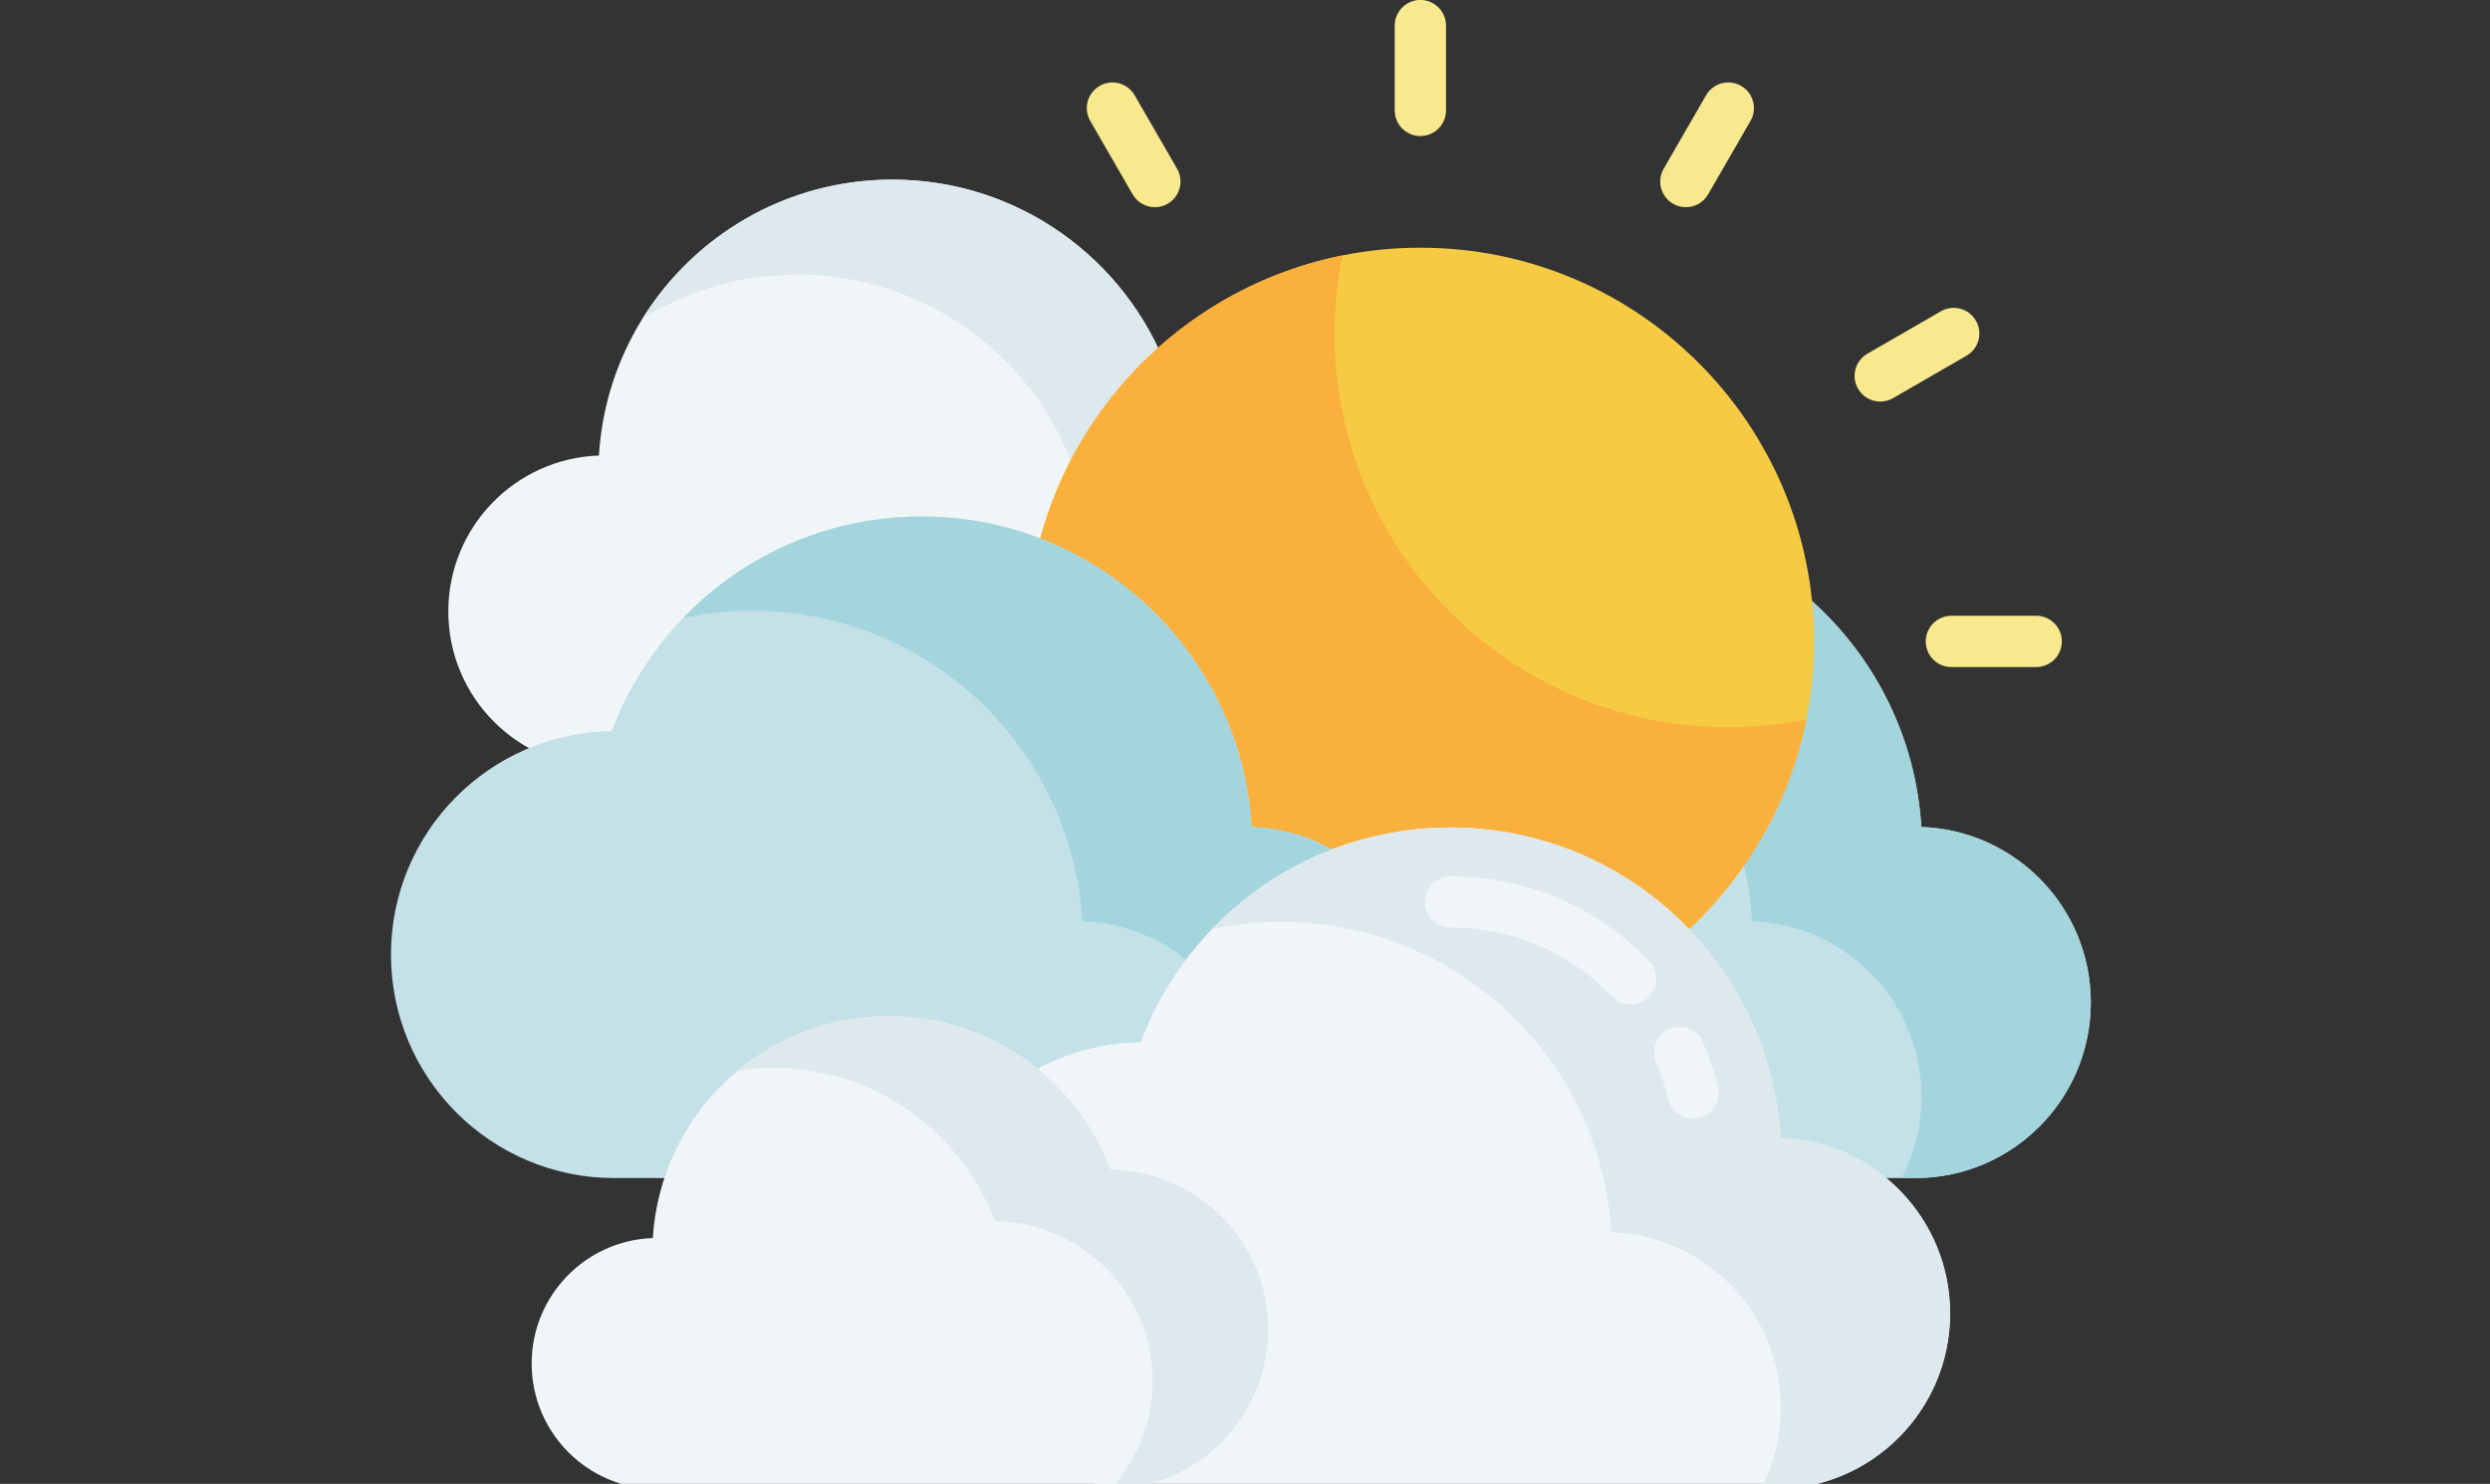 <?xml version="1.0" encoding="UTF-8" standalone="no"?>
<!DOCTYPE svg PUBLIC "-//W3C//DTD SVG 1.1//EN" "http://www.w3.org/Graphics/SVG/1.1/DTD/svg11.dtd">
<svg width="100%" height="100%" viewBox="0 0 198 118" version="1.1" xmlns="http://www.w3.org/2000/svg" xmlns:xlink="http://www.w3.org/1999/xlink" xml:space="preserve" xmlns:serif="http://www.serif.com/" style="fill-rule:evenodd;clip-rule:evenodd;stroke-linejoin:round;stroke-miterlimit:1.414;">
    <rect x="0" y="0" width="198" height="118" fill="#333333" stroke="none"/>
    <g transform="matrix(1,0,0,1,-829.728,-497)">
        <g>
            <g transform="matrix(0.264,0,0,0.264,860.817,488.548)">
                <path d="M62.641,169.23C65.445,122.859 103.934,86.117 151.012,86.117C188.977,86.117 221.359,110.02 233.941,143.594C266.637,143.988 293.023,170.598 293.023,203.387C293.023,236.422 266.242,263.203 233.207,263.203L64.281,263.203C38.32,263.203 17.273,242.156 17.273,216.195C17.273,190.785 37.441,170.098 62.641,169.23Z" style="fill:rgb(240,245,247);fill-rule:nonzero;"/>
            </g>
            <g transform="matrix(0.264,0,0,0.264,860.817,488.548)">
                <path d="M293.023,203.391C293.023,227.289 278.996,247.922 258.73,257.496C262.383,249.758 264.43,241.105 264.43,231.977C264.43,199.188 238.047,172.574 205.352,172.184C192.766,138.605 160.387,114.707 122.418,114.707C105.297,114.707 89.309,119.566 75.762,127.988C91.387,102.852 119.242,86.121 151.012,86.121C188.973,86.121 221.359,110.02 233.938,143.59C266.637,143.988 293.023,170.602 293.023,203.391Z" style="fill:rgb(221,233,237);fill-rule:nonzero;"/>
            </g>
            <g transform="matrix(0.264,0,0,0.264,860.817,488.548)">
                <path d="M460.949,281.117C457.789,228.938 414.48,187.594 361.504,187.594C318.781,187.594 282.344,214.488 268.184,252.266C231.391,252.711 201.699,282.656 201.699,319.555C201.699,356.73 231.836,386.863 269.008,386.863L459.102,386.863C488.316,386.863 511.996,363.18 511.996,333.969C511.996,305.371 489.305,282.094 460.949,281.117Z" style="fill:rgb(196,225,232);fill-rule:nonzero;"/>
            </g>
            <g transform="matrix(0.264,0,0,0.264,860.817,488.548)">
                <path d="M512,333.965C512,363.18 488.313,386.867 459.098,386.867L455,386.867C458.836,379.543 461.008,371.207 461.008,362.371C461.008,333.777 438.316,310.496 409.957,309.516C406.801,257.34 363.484,215.992 310.512,215.992C303.367,215.992 296.402,216.742 289.691,218.172C307.813,199.324 333.285,187.594 361.504,187.594C414.48,187.594 457.793,228.934 460.949,281.121C489.309,282.09 512,305.371 512,333.965Z" style="fill:rgb(164,213,221);fill-rule:nonzero;"/>
            </g>
            <g transform="matrix(0.264,0,0,0.264,860.817,488.548)">
                <path d="M428.652,225.219C428.652,290.715 375.559,343.809 310.063,343.809C244.563,343.809 191.469,290.715 191.469,225.219C191.469,159.719 244.563,106.625 310.063,106.625C375.559,106.625 428.652,159.719 428.652,225.219Z" style="fill:rgb(246,203,67);fill-rule:nonzero;"/>
            </g>
            <g transform="matrix(0.264,0,0,0.264,860.817,488.548)">
                <path d="M310.066,343.809C244.566,343.809 191.473,290.715 191.473,225.215C191.473,167.77 232.316,119.855 286.555,108.961C285.02,116.563 284.219,124.418 284.219,132.473C284.219,197.973 337.309,251.063 402.809,251.063C410.863,251.063 418.719,250.262 426.32,248.73C415.41,302.965 367.5,343.809 310.066,343.809Z" style="fill:rgb(250,176,60);fill-rule:nonzero;"/>
            </g>
            <g transform="matrix(0.264,0,0,0.264,860.817,488.548)">
                <path d="M495.551,232.945L470.008,232.945C465.742,232.945 462.281,229.484 462.281,225.219C462.281,220.949 465.742,217.492 470.008,217.492L495.551,217.492C499.82,217.492 503.277,220.949 503.277,225.219C503.277,229.484 499.82,232.945 495.551,232.945Z" style="fill:rgb(248,233,142);fill-rule:nonzero;"/>
            </g>
            <g transform="matrix(0.264,0,0,0.264,860.817,488.548)">
                <path d="M448.586,152.973C445.918,152.973 443.32,151.586 441.891,149.105C439.754,145.41 441.02,140.684 444.719,138.551L466.84,125.781C470.535,123.648 475.258,124.91 477.391,128.609C479.527,132.305 478.262,137.027 474.563,139.16L452.441,151.934C451.227,152.637 449.898,152.973 448.586,152.973Z" style="fill:rgb(248,233,142);fill-rule:nonzero;"/>
            </g>
            <g transform="matrix(0.264,0,0,0.264,860.817,488.548)">
                <path d="M390.027,94.426C388.719,94.426 387.391,94.094 386.172,93.391C382.477,91.254 381.211,86.531 383.344,82.836L396.117,60.715C398.25,57.02 402.973,55.75 406.672,57.887C410.367,60.02 411.633,64.746 409.496,68.441L396.727,90.563C395.297,93.039 392.699,94.426 390.027,94.426Z" style="fill:rgb(248,233,142);fill-rule:nonzero;"/>
            </g>
            <g transform="matrix(0.264,0,0,0.264,860.817,488.548)">
                <path d="M310.063,72.996C305.793,72.996 302.336,69.535 302.336,65.27L302.336,39.727C302.336,35.461 305.793,32 310.063,32C314.328,32 317.785,35.461 317.785,39.727L317.785,65.27C317.789,69.535 314.328,72.996 310.063,72.996Z" style="fill:rgb(248,233,142);fill-rule:nonzero;"/>
            </g>
            <g transform="matrix(0.264,0,0,0.264,860.817,488.548)">
                <path d="M230.094,94.426C227.426,94.426 224.828,93.039 223.398,90.563L210.625,68.441C208.492,64.746 209.758,60.02 213.453,57.887C217.148,55.754 221.875,57.02 224.008,60.715L236.777,82.836C238.914,86.531 237.648,91.258 233.949,93.391C232.734,94.094 231.406,94.426 230.094,94.426Z" style="fill:rgb(248,233,142);fill-rule:nonzero;"/>
            </g>
            <g transform="matrix(0.264,0,0,0.264,860.817,488.548)">
                <path d="M259.25,281.117C256.09,228.938 212.781,187.594 159.805,187.594C117.082,187.594 80.645,214.488 66.484,252.266C29.691,252.711 0,282.656 0,319.555C0,356.727 30.137,386.863 67.309,386.863L257.402,386.863C286.617,386.863 310.301,363.18 310.301,333.965C310.297,305.371 287.605,282.094 259.25,281.117Z" style="fill:rgb(196,225,232);fill-rule:nonzero;"/>
            </g>
            <g transform="matrix(0.264,0,0,0.264,860.817,488.548)">
                <path d="M310.301,333.965C310.301,363.18 286.613,386.867 257.398,386.867L253.301,386.867C257.137,379.543 259.309,371.207 259.309,362.371C259.309,333.777 236.617,310.496 208.258,309.516C205.102,257.34 161.785,215.992 108.812,215.992C101.668,215.992 94.703,216.742 87.992,218.172C106.113,199.324 131.586,187.594 159.805,187.594C212.781,187.594 256.094,228.934 259.254,281.121C287.609,282.09 310.301,305.371 310.301,333.965Z" style="fill:rgb(164,213,221);fill-rule:nonzero;"/>
            </g>
            <g transform="matrix(0.264,0,0,0.264,860.817,488.548)">
                <path d="M418.566,374.793C415.41,322.613 372.098,281.27 319.125,281.27C276.398,281.27 239.961,308.164 225.801,345.941C189.012,346.387 159.32,376.336 159.32,413.23C159.32,450.406 189.453,480.539 226.629,480.539L416.723,480.539C445.934,480.539 469.617,456.855 469.617,427.645C469.617,399.047 446.926,375.77 418.566,374.793Z" style="fill:rgb(240,245,247);fill-rule:nonzero;"/>
            </g>
            <g transform="matrix(0.264,0,0,0.264,860.817,488.548)">
                <path d="M469.621,427.641C469.621,456.855 445.934,480.543 416.719,480.543L412.621,480.543C416.457,473.219 418.629,464.883 418.629,456.047C418.629,427.453 395.938,404.172 367.578,403.191C364.422,351.016 321.105,309.668 268.129,309.668C260.984,309.668 254.02,310.418 247.309,311.848C265.434,293.004 290.906,281.27 319.125,281.27C372.102,281.27 415.414,322.609 418.57,374.797C446.93,375.766 469.621,399.047 469.621,427.641Z" style="fill:rgb(221,233,237);fill-rule:nonzero;"/>
            </g>
            <g transform="matrix(0.264,0,0,0.264,860.817,488.548)">
                <path d="M392.191,368.938C388.703,368.938 385.539,366.555 384.688,363.016C383.793,359.297 382.57,355.629 381.051,352.117C379.355,348.199 381.156,343.652 385.074,341.957C388.992,340.262 393.539,342.066 395.234,345.98C397.105,350.309 398.609,354.824 399.711,359.402C400.711,363.555 398.152,367.723 394.004,368.723C393.398,368.867 392.789,368.938 392.191,368.938Z" style="fill:rgb(240,245,247);fill-rule:nonzero;"/>
            </g>
            <g transform="matrix(0.264,0,0,0.264,860.817,488.548)">
                <path d="M373.371,334.578C371.34,334.578 369.313,333.781 367.797,332.199C354.93,318.793 337.645,311.41 319.125,311.41C314.859,311.41 311.398,307.953 311.398,303.684C311.398,299.418 314.859,295.961 319.125,295.961C341.891,295.961 363.137,305.031 378.945,321.504C381.898,324.578 381.801,329.473 378.723,332.426C377.223,333.863 375.297,334.578 373.371,334.578Z" style="fill:rgb(240,245,247);fill-rule:nonzero;"/>
            </g>
            <g transform="matrix(0.264,0,0,0.264,860.817,488.548)">
                <path d="M78.875,404.938C81.133,367.633 112.098,338.078 149.969,338.078C180.516,338.078 206.563,357.305 216.688,384.313C242.992,384.633 264.219,406.039 264.219,432.418C264.219,458.996 242.676,480.539 216.098,480.539L80.195,480.539C59.313,480.539 42.379,463.609 42.379,442.723C42.379,422.281 58.602,405.637 78.875,404.937Z" style="fill:rgb(240,245,247);fill-rule:nonzero;"/>
            </g>
            <g transform="matrix(0.264,0,0,0.264,860.817,488.548)">
                <path d="M264.219,432.422C264.219,458.77 243.031,480.172 216.762,480.531C224.637,471.957 229.441,460.535 229.441,447.988C229.441,421.613 208.219,400.203 181.906,399.883C171.785,372.879 145.738,353.645 115.188,353.645C111.578,353.645 108.035,353.918 104.566,354.438C116.891,344.219 132.711,338.082 149.969,338.082C180.516,338.082 206.563,357.305 216.684,384.316C242.996,384.637 264.219,406.039 264.219,432.422Z" style="fill:rgb(221,233,237);fill-rule:nonzero;"/>
            </g>
        </g>
    </g>
</svg>

